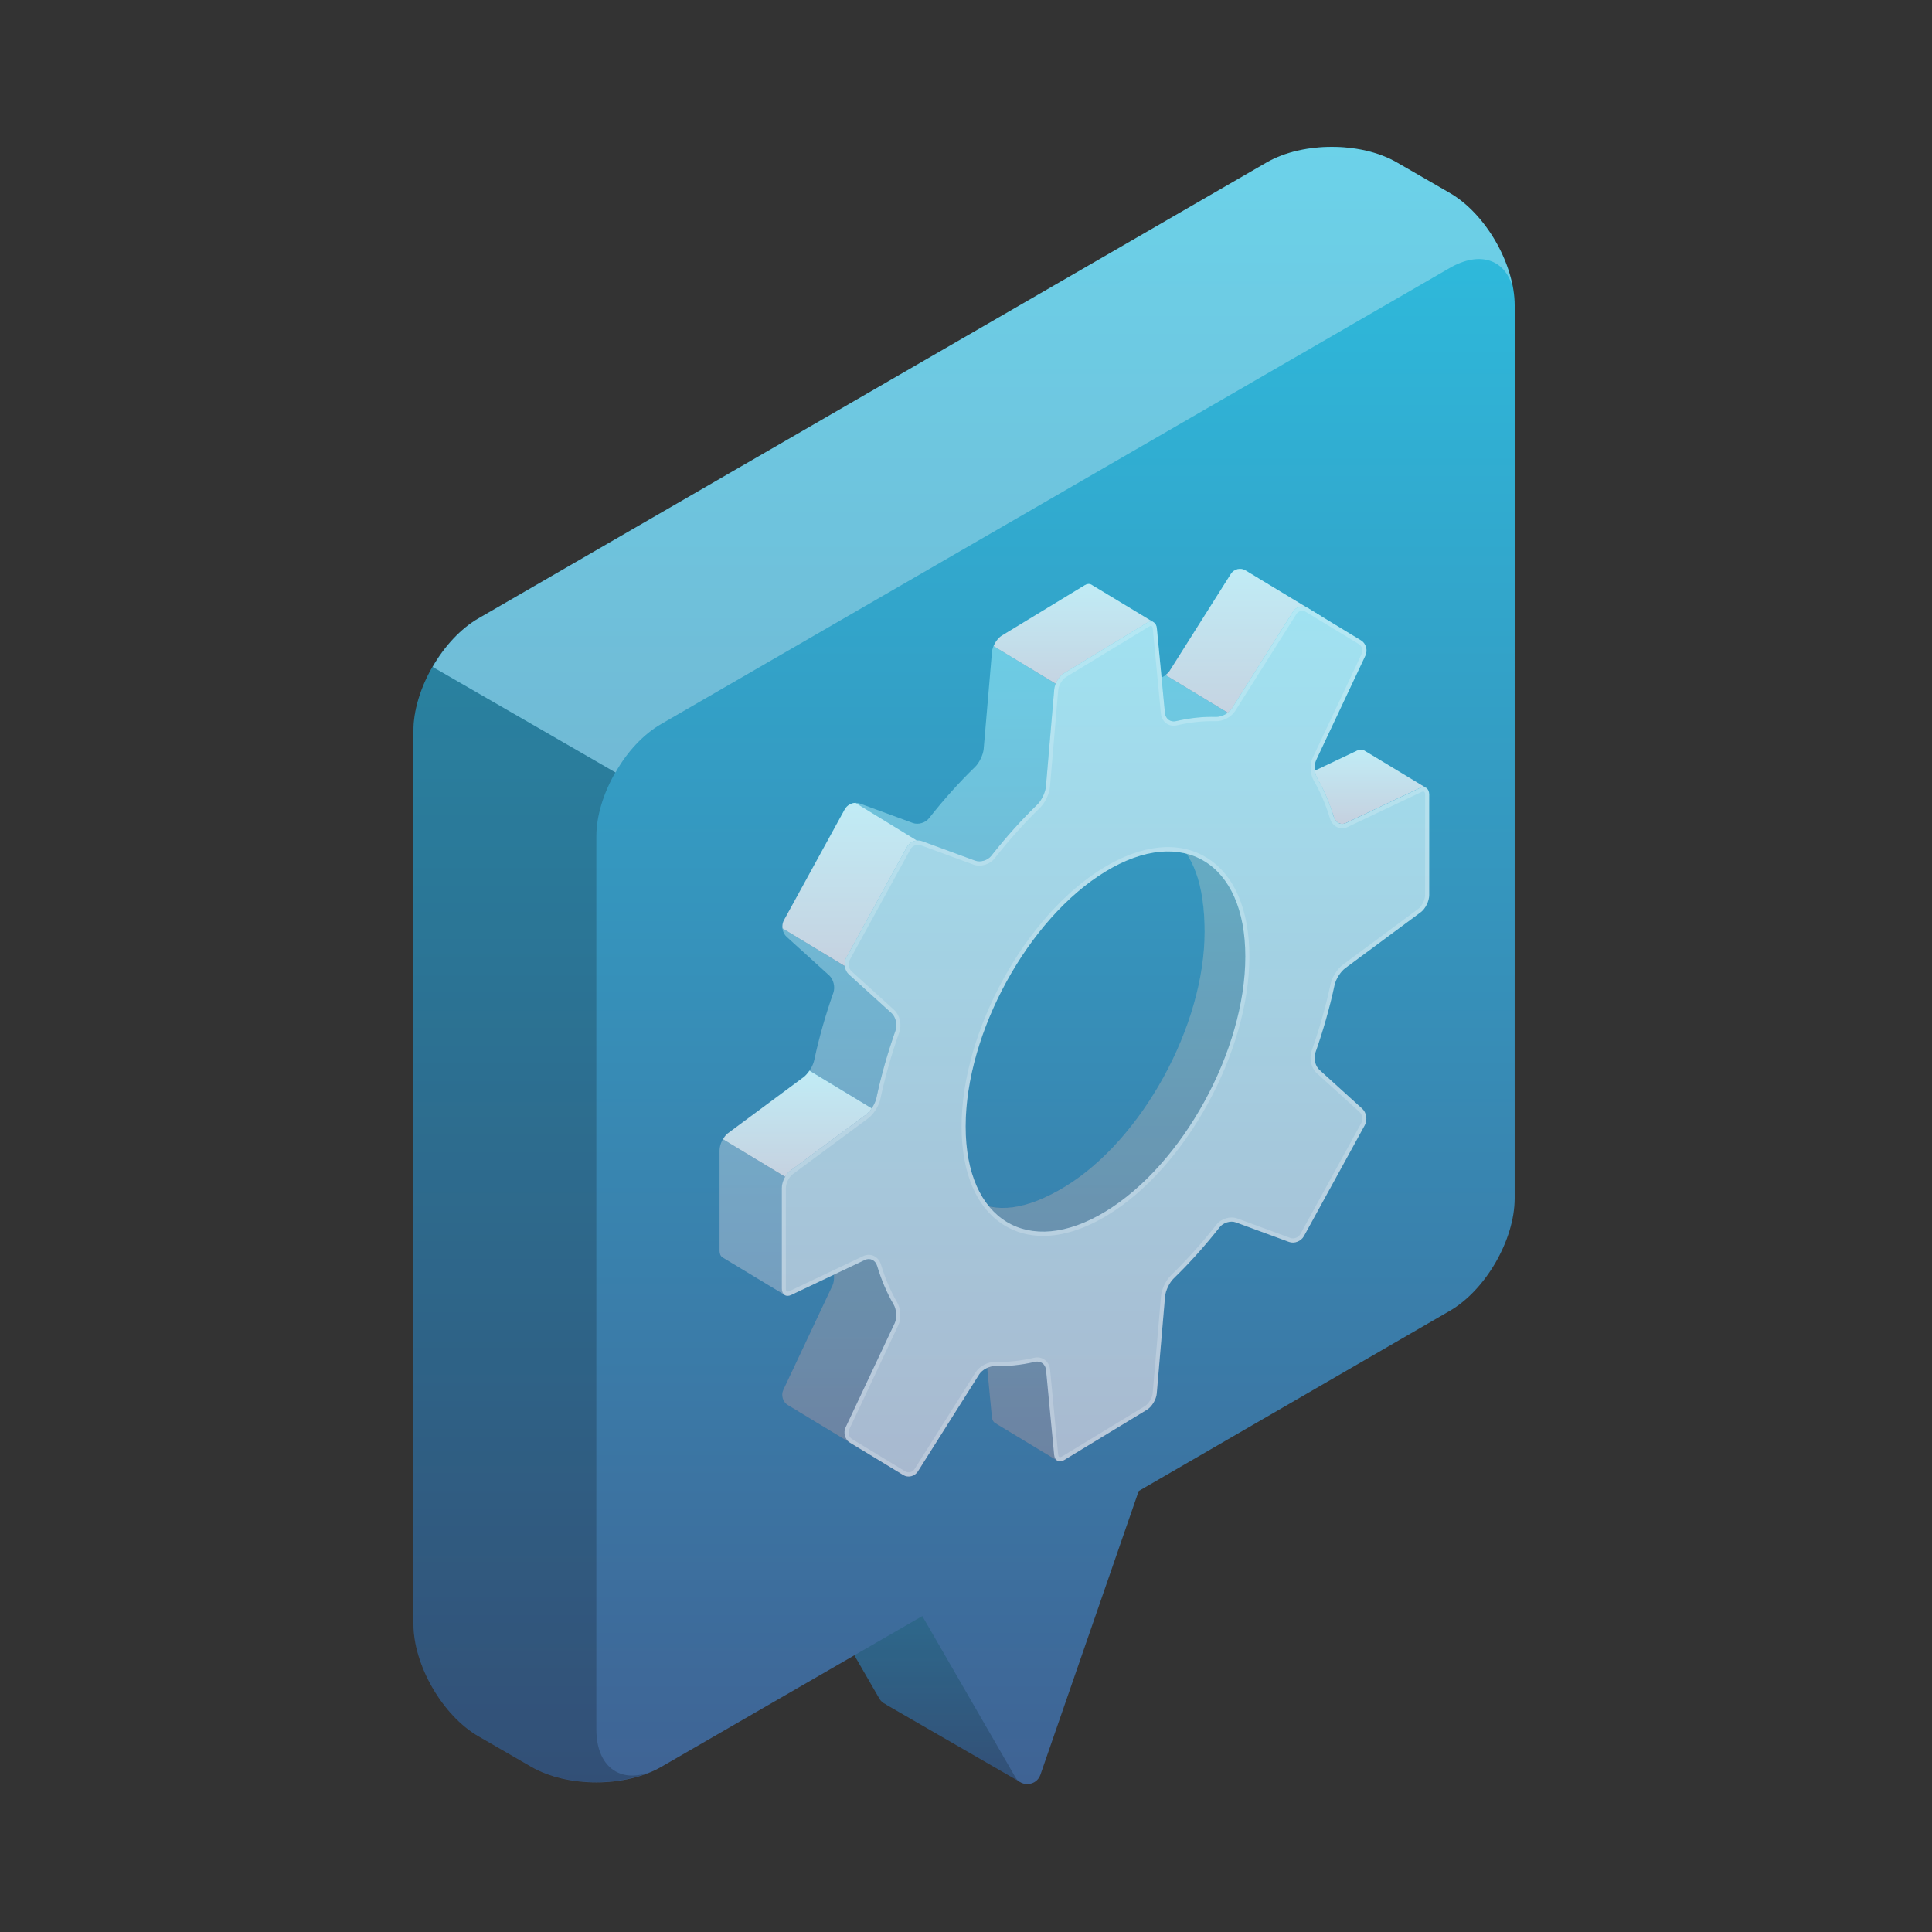 <svg width="500" height="500" viewBox="0 0 500 500" fill="none" xmlns="http://www.w3.org/2000/svg">
<rect x="0" y="0" width="500" height="500" fill="#333333" stroke="none"/>
<path d="M264.018 461.18L241.237 418.345L259.564 365.438V333.05L203.47 365.438V397.825L227.586 439.598C227.995 440.302 228.58 440.762 229.222 441.052L229.21 441.075L264.018 461.18Z" fill="url(#paint0_linear_259_3603)"/>
<path opacity="0.2" d="M264.018 461.18L241.237 418.345L259.564 365.438V333.05L203.47 365.438V397.825L227.586 439.598C227.995 440.302 228.58 440.762 229.222 441.052L229.21 441.075L264.018 461.18Z" fill="black"/>
<path d="M392 79.057C392 68.331 384.473 55.293 375.184 49.925L361.487 42.022C352.204 36.659 337.144 36.659 327.856 42.022L123.822 160.017C114.533 165.38 107 178.418 107 189.149V420.214C107 430.939 114.533 443.983 123.822 449.346L137.513 457.254C146.801 462.617 161.862 462.617 171.15 457.254L238.692 418.231L262.757 459.918C264.296 462.583 268.256 462.208 269.261 459.299L294.695 385.872L375.178 339.259C384.467 333.902 391.994 320.858 391.994 310.132L392 79.057Z" fill="url(#paint1_linear_259_3603)"/>
<path opacity="0.2" d="M107.005 420.208C107.005 430.934 114.533 443.977 123.821 449.334L137.512 457.242C145.909 462.088 158.97 462.509 168.275 458.595C160.362 461.588 154.334 457.123 154.334 447.528V216.464C154.334 211.101 156.22 205.158 159.259 199.892L111.931 172.566C108.886 177.838 107.005 183.775 107.005 189.138V420.208Z" fill="black"/>
<path opacity="0.3" d="M391.449 74.281C389.489 67.14 382.978 64.867 375.212 69.338L171.144 187.356C166.514 190.026 162.282 194.571 159.299 199.911L111.988 172.608C115.05 167.273 119.208 162.723 123.833 160.053L327.821 42.029C337.161 36.695 352.221 36.695 361.481 42.029L375.212 49.955C383.132 54.511 389.801 64.708 391.449 74.281Z" fill="white"/>
<path d="M369.112 203.929L352.983 194.19V194.2C352.548 193.939 351.969 193.922 351.327 194.225L332.259 203.274C330.914 203.912 329.529 203.207 329.083 201.724C327.976 198.036 332.119 198.047 330.405 195.105C329.632 193.781 329.458 191.636 330.114 190.241L342.824 163.265C343.479 161.874 342.974 160.112 341.696 159.337L322.331 147.621C321.052 146.843 319.352 147.262 318.536 148.558L302.698 173.632C301.881 174.925 300.027 175.841 298.548 175.798C296.755 175.749 294.907 175.848 293.017 176.07L298.592 161.067L282.436 151.309C281.967 151.045 281.351 151.08 280.705 151.475L259.282 164.494C258.004 165.273 256.859 167.154 256.726 168.704L254.581 193.795C254.447 195.341 253.44 197.427 252.352 198.48C248.182 202.52 244.2 206.973 240.452 211.739C239.512 212.937 237.638 213.507 236.243 212.993L222.493 207.938C221.097 207.427 219.37 208.1 218.631 209.446L202.88 238.162C202.14 239.507 202.451 241.42 203.569 242.435L214.605 252.442C215.723 253.457 216.188 255.45 215.676 256.909C213.632 262.71 211.958 268.568 210.717 274.388C210.392 275.902 209.184 277.865 207.976 278.759L188.407 293.262C187.199 294.156 186.222 296.143 186.222 297.697V323.735C186.222 324.538 186.516 325.116 186.981 325.409L186.978 325.412L203.104 335.148L213.203 324.007C213.809 325.345 214.451 326.634 215.154 327.843C215.924 329.167 216.101 331.312 215.445 332.707L202.736 359.683C202.08 361.075 202.585 362.832 203.864 363.611L223.229 375.327C224.507 376.105 226.207 375.686 227.024 374.39L237.287 345.98C238.103 344.688 239.96 343.772 241.436 343.814C244.712 343.906 248.162 343.546 251.75 342.711C253.192 342.377 254.464 343.286 254.611 344.832L256.702 366.742C256.772 367.489 257.084 368.014 257.525 368.278L257.519 368.282L273.625 378.011L286.277 358.45C287.555 357.672 288.7 355.787 288.83 354.241L285.404 325.814C285.538 324.267 286.782 322.619 288.144 322.02C294.265 319.322 300.452 314.658 304.786 309.733C305.79 308.592 307.66 308.018 309.052 308.535L317.495 311.664C318.887 312.181 320.614 311.509 321.353 310.163L337.101 281.447C337.841 280.101 337.533 278.189 336.412 277.174L329.157 270.594C328.039 269.579 327.574 267.586 327.979 266.089C329.719 259.663 330.114 251.259 329.947 245.277C329.903 243.724 330.797 241.741 332.005 240.846L357.149 229.679C358.357 228.785 359.334 226.801 359.334 225.245L368.687 213.444L369.112 203.929ZM275.566 307.141C255.578 319.29 243.153 310.67 243.153 286.375C243.153 262.08 259.67 232.318 279.658 220.172C299.646 208.023 311.753 216.861 311.753 241.156C311.756 265.448 295.553 294.991 275.566 307.141Z" fill="url(#paint2_linear_259_3603)"/>
<path opacity="0.3" d="M369.112 203.929L352.983 194.19V194.2C352.548 193.939 351.969 193.922 351.327 194.225L332.259 203.274C330.914 203.912 329.529 203.207 329.083 201.724C327.976 198.036 332.119 198.047 330.405 195.105C329.632 193.781 329.458 191.636 330.114 190.241L342.824 163.265C343.479 161.874 342.974 160.112 341.696 159.337L322.331 147.621C321.052 146.843 319.352 147.262 318.536 148.558L302.698 173.632C301.881 174.925 300.027 175.841 298.548 175.798C296.755 175.749 294.907 175.848 293.017 176.07L298.592 161.067L282.436 151.309C281.967 151.045 281.351 151.08 280.705 151.475L259.282 164.494C258.004 165.273 256.859 167.154 256.726 168.704L254.581 193.795C254.447 195.341 253.44 197.427 252.352 198.48C248.182 202.52 244.2 206.973 240.452 211.739C239.512 212.937 237.638 213.507 236.243 212.993L222.493 207.938C221.097 207.427 219.37 208.1 218.631 209.446L202.88 238.162C202.14 239.507 202.451 241.42 203.569 242.435L214.605 252.442C215.723 253.457 216.188 255.45 215.676 256.909C213.632 262.71 211.958 268.568 210.717 274.388C210.392 275.902 209.184 277.865 207.976 278.759L188.407 293.262C187.199 294.156 186.222 296.143 186.222 297.697V323.735C186.222 324.538 186.516 325.116 186.981 325.409L186.978 325.412L203.104 335.148L213.203 324.007C213.809 325.345 214.451 326.634 215.154 327.843C215.924 329.167 216.101 331.312 215.445 332.707L202.736 359.683C202.08 361.075 202.585 362.832 203.864 363.611L223.229 375.327C224.507 376.105 226.207 375.686 227.024 374.39L237.287 345.98C238.103 344.688 239.96 343.772 241.436 343.814C244.712 343.906 248.162 343.546 251.75 342.711C253.192 342.377 254.464 343.286 254.611 344.832L256.702 366.742C256.772 367.489 257.084 368.014 257.525 368.278L257.519 368.282L273.625 378.011L286.277 358.45C287.555 357.672 288.7 355.787 288.83 354.241L285.404 325.814C285.538 324.267 286.782 322.619 288.144 322.02C294.265 319.322 300.452 314.658 304.786 309.733C305.79 308.592 307.66 308.018 309.052 308.535L317.495 311.664C318.887 312.181 320.614 311.509 321.353 310.163L337.101 281.447C337.841 280.101 337.533 278.189 336.412 277.174L329.157 270.594C328.039 269.579 327.574 267.586 327.979 266.089C329.719 259.663 330.114 251.259 329.947 245.277C329.903 243.724 330.797 241.741 332.005 240.846L357.149 229.679C358.357 228.785 359.334 226.801 359.334 225.245L368.687 213.444L369.112 203.929ZM275.566 307.141C255.578 319.29 243.153 310.67 243.153 286.375C243.153 262.08 259.67 232.318 279.658 220.172C299.646 208.023 311.753 216.861 311.753 241.156C311.756 265.448 295.553 294.991 275.566 307.141Z" fill="white"/>
<path opacity="0.1" d="M276.92 339.907L245.696 326.141L219.076 311.688L207.819 332.816L213.199 324.024C213.805 325.362 214.448 326.651 215.15 327.86C215.92 329.184 216.097 331.33 215.441 332.724L202.732 359.7C202.076 361.092 202.581 362.849 203.86 363.628L223.225 375.344C224.503 376.122 226.203 375.703 227.02 374.407L237.283 345.997C238.1 344.705 239.957 343.789 241.433 343.831C244.709 343.923 248.159 343.563 251.746 342.729C253.188 342.394 254.46 343.303 254.607 344.849L256.698 366.759C256.769 367.506 257.08 368.031 257.522 368.295L257.518 368.299L273.624 378.028L279.601 368.785L276.92 339.907Z" fill="black"/>
<path opacity="0.1" d="M326.724 260.219V216.658L309.243 201.089L300.987 215.799C307.914 218.688 311.756 227.466 311.756 241.147C311.756 265.446 295.553 294.986 275.565 307.135C263.846 314.258 254.758 314.195 249.22 308.065L243.236 318.732C243.236 318.732 272.607 328.296 286.103 322.339C299.592 316.382 326.724 260.219 326.724 260.219Z" fill="black"/>
<path d="M338.62 172.187L342.823 163.265C343.479 161.873 342.974 160.112 341.695 159.337L322.33 147.621C321.052 146.842 319.352 147.262 318.535 148.558L302.697 173.631C302.44 174.04 302.061 174.385 301.643 174.699L324.944 188.807L338.62 172.187Z" fill="url(#paint3_linear_259_3603)"/>
<path d="M209.488 277.08C209.03 277.76 208.508 278.38 207.976 278.774L188.406 293.277C187.915 293.643 187.483 294.21 187.118 294.834L204.633 305.426L230.614 289.867L209.488 277.08Z" fill="url(#paint4_linear_259_3603)"/>
<path d="M221.385 207.779C220.284 207.822 219.179 208.452 218.631 209.456L202.879 238.172C202.535 238.799 202.441 239.546 202.525 240.268L221.673 251.854L243.23 221.154L221.385 207.779Z" fill="url(#paint5_linear_259_3603)"/>
<path d="M257.141 167.215L279.511 180.756L298.588 169.159V161.068L282.432 151.311C281.964 151.046 281.348 151.082 280.702 151.476L259.279 164.496C258.399 165.035 257.606 166.102 257.141 167.215Z" fill="url(#paint6_linear_259_3603)"/>
<path d="M369.119 203.932V203.95C368.691 203.651 368.085 203.633 367.426 203.95L348.355 212.992C347.02 213.63 345.628 212.936 345.183 211.453C344.433 208.92 339.889 202.154 340.29 199.455L351.316 194.217C351.959 193.918 352.545 193.935 352.973 194.2V194.182L369.119 203.932Z" fill="url(#paint7_linear_259_3603)"/>
<g opacity="0.7">
<path d="M338.62 172.187L342.823 163.265C343.479 161.873 342.974 160.112 341.695 159.337L322.33 147.621C321.052 146.842 319.352 147.262 318.535 148.558L302.697 173.631C302.44 174.04 302.061 174.385 301.643 174.699L324.944 188.807L338.62 172.187Z" fill="white"/>
<path d="M303.404 174.492L324.72 187.395L337.741 171.568L341.887 162.772C342.292 161.909 341.967 160.775 341.174 160.296L321.809 148.58C321.012 148.094 319.918 148.368 319.413 149.172L303.574 174.245C303.521 174.33 303.464 174.411 303.404 174.492Z" fill="white"/>
<path d="M209.488 277.08C209.03 277.76 208.508 278.38 207.976 278.774L188.406 293.277C187.915 293.643 187.483 294.21 187.118 294.834L204.633 305.426L230.614 289.867L209.488 277.08Z" fill="white"/>
<path d="M188.667 294.497L204.633 304.153L228.496 289.861L209.756 278.522C209.368 279.005 208.973 279.392 208.578 279.681L189.009 294.18C188.898 294.265 188.785 294.37 188.667 294.497Z" fill="white"/>
<path d="M221.385 207.779C220.284 207.822 219.179 208.452 218.631 209.456L202.879 238.172C202.535 238.799 202.441 239.546 202.525 240.268L221.673 251.854L243.23 221.154L221.385 207.779Z" fill="white"/>
<path d="M257.141 167.215L279.511 180.756L298.588 169.159V161.068L282.432 151.311C281.964 151.046 281.348 151.082 280.702 151.476L259.279 164.496C258.399 165.035 257.606 166.102 257.141 167.215Z" fill="white"/>
<path d="M258.553 166.794L279.507 179.478L297.538 168.52V161.707L281.91 152.27C281.786 152.203 281.519 152.256 281.228 152.432L259.804 165.455C259.373 165.719 258.921 166.209 258.553 166.794Z" fill="white"/>
<path d="M369.119 203.932V203.95C368.69 203.651 368.085 203.633 367.425 203.95L348.355 212.992C347.019 213.63 345.627 212.936 345.182 211.453C344.433 208.92 339.838 201.946 340.29 199.455L351.316 194.217C351.959 193.918 352.544 193.935 352.973 194.2V194.182L369.119 203.932Z" fill="white"/>
<path d="M341.334 200.177C341.548 201.71 343.181 204.866 344.205 206.846C345.109 208.593 345.888 210.101 346.19 211.122C346.317 211.545 346.568 211.865 346.896 212.02C347.207 212.168 347.565 212.154 347.923 211.982L366.083 203.369L354.03 196.088V196.102L352.451 195.151C352.337 195.077 352.089 195.063 351.748 195.225L341.334 200.177Z" fill="white"/>
</g>
<path d="M369.872 231.653V205.61C369.872 204.057 368.781 203.314 367.435 203.951L348.368 213.001C347.023 213.638 345.637 212.934 345.192 211.454C344.085 207.766 342.652 204.444 340.942 201.503C340.169 200.179 339.995 198.03 340.651 196.638L353.361 169.663C354.017 168.271 353.511 166.51 352.233 165.735L338.439 157.351C337.161 156.573 335.461 156.992 334.645 158.288L318.806 183.362C317.99 184.655 316.136 185.57 314.66 185.528C311.384 185.44 307.938 185.796 304.347 186.631C302.905 186.965 301.633 186.057 301.486 184.51L299.394 162.603C299.247 161.057 298.089 160.433 296.811 161.212L275.388 174.231C274.109 175.01 272.965 176.894 272.831 178.441L270.686 203.532C270.552 205.078 269.545 207.164 268.457 208.217C264.288 212.257 260.306 216.71 256.558 221.476C255.618 222.674 253.744 223.244 252.348 222.73L238.595 217.675C237.199 217.161 235.473 217.837 234.733 219.183L218.985 247.899C218.246 249.244 218.557 251.157 219.675 252.172L230.707 262.179C231.825 263.194 232.294 265.187 231.778 266.646C229.734 272.447 228.06 278.302 226.822 284.125C226.501 285.639 225.29 287.602 224.082 288.496L204.512 302.999C203.304 303.893 202.327 305.877 202.327 307.434V333.472C202.327 335.026 203.418 335.769 204.763 335.132L223.831 326.082C225.176 325.444 226.561 326.149 227.006 327.628C228.114 331.317 229.543 334.638 231.256 337.58C232.026 338.904 232.203 341.053 231.544 342.444L218.835 369.42C218.179 370.812 218.684 372.569 219.962 373.348L233.756 381.728C235.034 382.506 236.734 382.087 237.551 380.791L253.389 355.717C254.205 354.425 256.063 353.509 257.538 353.547C260.814 353.636 264.261 353.28 267.852 352.445C269.294 352.11 270.566 353.019 270.713 354.566L272.804 376.472C272.952 378.019 274.109 378.642 275.388 377.867L296.811 364.848C298.089 364.069 299.234 362.185 299.364 360.638L301.509 335.547C301.64 334.001 302.65 331.915 303.738 330.862C307.907 326.822 311.886 322.369 315.634 317.607C316.574 316.409 318.452 315.838 319.844 316.349L333.597 321.404C334.993 321.915 336.719 321.242 337.459 319.896L353.21 291.18C353.95 289.835 353.642 287.922 352.521 286.908L341.484 276.9C340.367 275.886 339.898 273.892 340.414 272.433C342.458 266.632 344.131 260.777 345.373 254.954C345.694 253.44 346.906 251.478 348.114 250.583L367.683 236.081C368.891 235.189 369.872 233.206 369.872 231.653ZM286.099 313.535C266.112 325.684 249.905 315.835 249.905 291.54C249.905 267.245 266.112 237.701 286.099 225.552C306.087 213.406 322.29 223.251 322.29 247.546C322.29 271.842 306.087 301.385 286.099 313.535Z" fill="url(#paint8_linear_259_3603)"/>
<g opacity="0.55">
<path d="M369.872 231.652V205.61C369.872 204.056 368.781 203.313 367.435 203.951L348.368 213C347.023 213.638 345.637 212.933 345.192 211.454C344.085 207.766 342.652 204.444 340.942 201.502C340.169 200.178 339.995 198.029 340.651 196.638L353.361 169.662C354.017 168.271 353.511 166.509 352.233 165.734L338.439 157.351C337.161 156.572 335.461 156.991 334.645 158.288L318.806 183.361C317.99 184.654 316.136 185.57 314.66 185.528C311.384 185.44 307.938 185.795 304.347 186.63C302.905 186.965 301.633 186.056 301.486 184.51L299.394 162.603C299.247 161.056 298.089 160.433 296.811 161.211L275.388 174.231C274.109 175.009 272.965 176.894 272.831 178.44L270.686 203.531C270.552 205.078 269.545 207.163 268.457 208.216C264.288 212.257 260.306 216.709 256.558 221.475C255.618 222.673 253.744 223.244 252.348 222.729L238.595 217.675C237.199 217.16 235.473 217.837 234.733 219.182L218.985 247.898C218.246 249.244 218.557 251.157 219.675 252.171L230.707 262.179C231.825 263.193 232.294 265.187 231.778 266.645C229.734 272.447 228.06 278.301 226.822 284.124C226.501 285.639 225.29 287.601 224.082 288.496L204.512 302.998C203.304 303.893 202.327 305.876 202.327 307.433V333.472C202.327 335.025 203.418 335.769 204.763 335.131L223.831 326.081C225.176 325.444 226.561 326.148 227.006 327.628C228.114 331.316 229.543 334.638 231.256 337.579C232.026 338.904 232.203 341.052 231.544 342.444L218.835 369.419C218.179 370.811 218.684 372.569 219.962 373.347L233.756 381.727C235.034 382.506 236.734 382.087 237.551 380.79L253.389 355.717C254.205 354.424 256.063 353.508 257.538 353.547C260.814 353.635 264.261 353.279 267.852 352.444C269.294 352.11 270.566 353.018 270.713 354.565L272.804 376.472C272.952 378.018 274.109 378.642 275.388 377.867L296.811 364.847C298.089 364.069 299.234 362.184 299.364 360.638L301.509 335.547C301.64 334 302.65 331.915 303.738 330.862C307.907 326.821 311.886 322.369 315.634 317.606C316.574 316.408 318.452 315.838 319.844 316.349L333.597 321.403C334.993 321.914 336.719 321.241 337.459 319.896L353.21 291.18C353.95 289.834 353.642 287.922 352.521 286.907L341.484 276.899C340.367 275.885 339.898 273.891 340.414 272.433C342.458 266.631 344.131 260.777 345.373 254.954C345.694 253.439 346.906 251.477 348.114 250.582L367.683 236.08C368.891 235.189 369.872 233.206 369.872 231.652ZM286.099 313.534C266.112 325.683 249.905 315.834 249.905 291.539C249.905 267.244 266.112 237.7 286.099 225.551C306.087 213.405 322.29 223.251 322.29 247.546C322.29 271.841 306.087 301.385 286.099 313.534Z" fill="white"/>
</g>
<g opacity="0.2">
<path d="M286.625 314.492C306.87 302.188 323.341 272.155 323.341 247.546C323.341 235.383 319.389 226.284 312.215 221.923C305.04 217.562 295.58 218.51 285.574 224.59C265.326 236.894 248.855 266.927 248.855 291.536C248.855 303.696 252.807 312.798 259.982 317.155C262.95 318.959 266.306 319.854 269.934 319.854C275.077 319.861 280.759 318.057 286.625 314.492ZM249.906 291.539C249.906 267.244 266.112 237.701 286.1 225.551C306.087 213.405 322.29 223.251 322.29 247.546C322.29 271.841 306.087 301.385 286.1 313.534C266.112 325.684 249.906 315.835 249.906 291.539Z" fill="white"/>
<path d="M219.966 373.355L233.759 381.735C235.038 382.51 236.737 382.094 237.554 380.798L253.392 355.724C254.209 354.431 256.066 353.516 257.542 353.554C260.818 353.642 264.268 353.287 267.855 352.452C269.297 352.117 270.569 353.026 270.716 354.572L272.808 376.479C272.955 378.026 274.109 378.649 275.391 377.874L296.814 364.855C298.093 364.076 299.237 362.192 299.368 360.645L301.513 335.554C301.643 334.008 302.654 331.922 303.741 330.869C307.911 326.829 311.89 322.376 315.637 317.614C316.578 316.416 318.455 315.845 319.847 316.356L333.601 321.411C334.996 321.925 336.723 321.249 337.462 319.903L353.213 291.187C353.953 289.842 353.642 287.929 352.524 286.915L341.488 276.907C340.37 275.892 339.902 273.899 340.417 272.44C342.462 266.639 344.135 260.784 345.376 254.961C345.701 253.443 346.909 251.485 348.117 250.59L367.686 236.087C368.894 235.193 369.872 233.206 369.872 231.653V205.61C369.872 204.057 368.781 203.314 367.435 203.951L348.368 213.001C347.023 213.638 345.637 212.934 345.192 211.451C344.085 207.763 342.652 204.441 340.942 201.499C340.173 200.175 339.995 198.03 340.651 196.635L353.361 169.659C354.017 168.268 353.511 166.506 352.233 165.731L338.439 157.348C337.161 156.569 335.461 156.988 334.645 158.285L318.806 183.358C317.99 184.651 316.136 185.567 314.66 185.525C311.384 185.437 307.938 185.792 304.347 186.627C302.905 186.962 301.633 186.053 301.486 184.507L299.394 162.6C299.247 161.053 298.093 160.43 296.811 161.208L275.388 174.228C274.109 175.006 272.965 176.891 272.831 178.437L270.686 203.528C270.552 205.075 269.545 207.16 268.457 208.213C264.288 212.254 260.306 216.706 256.558 221.472C255.618 222.67 253.744 223.241 252.348 222.726L238.595 217.671C237.203 217.157 235.473 217.834 234.733 219.179L218.985 247.895C218.246 249.241 218.557 251.153 219.675 252.168L230.707 262.176C231.825 263.19 232.294 265.184 231.778 266.642C229.734 272.444 228.06 278.298 226.822 284.121C226.501 285.636 225.29 287.598 224.082 288.493L204.512 302.995C203.304 303.89 202.327 305.873 202.327 307.43V333.469C202.327 335.022 203.418 335.765 204.763 335.124L223.831 326.075C225.176 325.437 226.561 326.142 227.006 327.621C228.114 331.309 229.543 334.631 231.256 337.573C232.026 338.897 232.203 341.046 231.544 342.437L218.835 369.413C218.182 370.818 218.687 372.576 219.966 373.355ZM219.782 369.92L232.491 342.944C233.287 341.257 233.144 338.707 232.156 337.009C230.473 334.113 229.078 330.848 228.01 327.301C227.696 326.258 227.037 325.455 226.15 325.039C225.731 324.842 225.286 324.747 224.838 324.747C224.359 324.747 223.871 324.856 223.399 325.081L204.332 334.131C204.024 334.275 203.756 334.3 203.612 334.205C203.465 334.106 203.378 333.835 203.378 333.483V307.444C203.378 306.25 204.191 304.601 205.118 303.914L224.691 289.412C226.106 288.366 227.461 286.199 227.85 284.378C229.061 278.696 230.717 272.863 232.769 267.044C233.435 265.156 232.832 262.658 231.397 261.355L220.361 251.347C219.621 250.678 219.407 249.357 219.895 248.466L235.643 219.75C236.132 218.859 237.326 218.394 238.247 218.732L252 223.787C253.787 224.438 256.143 223.741 257.364 222.191C261.122 217.414 265.094 212.99 269.167 209.038C270.472 207.773 271.576 205.452 271.73 203.638L273.875 178.546C273.976 177.359 274.926 175.792 275.91 175.196L297.333 162.177C297.624 161.997 297.892 161.941 298.042 162.029C298.196 162.114 298.31 162.371 298.344 162.723L300.432 184.63C300.532 185.676 301.011 186.574 301.777 187.159C302.563 187.758 303.55 187.959 304.564 187.723C308.018 186.92 311.394 186.56 314.623 186.648C316.554 186.708 318.683 185.556 319.673 183.985L335.511 158.908C336.017 158.108 337.107 157.834 337.907 158.32L351.701 166.704C352.491 167.183 352.819 168.32 352.414 169.183L339.704 196.159C338.908 197.847 339.052 200.397 340.039 202.091C341.725 204.987 343.121 208.252 344.185 211.799C344.5 212.842 345.159 213.645 346.042 214.061C346.906 214.462 347.879 214.452 348.793 214.022L367.86 204.976C368.165 204.828 368.433 204.804 368.58 204.902C368.724 205.001 368.814 205.272 368.814 205.624V231.667C368.814 232.861 368.001 234.509 367.074 235.196L347.505 249.695C346.089 250.741 344.73 252.908 344.342 254.729C343.131 260.407 341.478 266.237 339.423 272.067C338.757 273.955 339.36 276.456 340.795 277.756L351.831 287.763C352.571 288.433 352.785 289.754 352.297 290.645L336.545 319.361C336.057 320.252 334.865 320.721 333.942 320.379L320.192 315.324C318.408 314.669 316.049 315.366 314.824 316.92C311.06 321.707 307.088 326.128 303.025 330.069C301.74 331.313 300.616 333.687 300.462 335.469L298.317 360.564C298.216 361.751 297.266 363.319 296.282 363.914L274.859 376.937C274.568 377.113 274.303 377.17 274.15 377.085C273.996 377 273.882 376.743 273.848 376.391L271.76 354.481C271.66 353.435 271.185 352.536 270.418 351.955C269.635 351.356 268.645 351.159 267.628 351.392C264.174 352.191 260.781 352.554 257.568 352.469C255.681 352.424 253.509 353.561 252.515 355.132L236.677 380.206C236.172 381.006 235.074 381.277 234.281 380.798L220.488 372.418C219.698 371.914 219.373 370.78 219.782 369.92Z" fill="white"/>
</g>
<defs>
<linearGradient id="paint0_linear_259_3603" x1="233.744" y1="333.05" x2="233.744" y2="461.18" gradientUnits="userSpaceOnUse">
<stop stop-color="#2DBFE0"/>
<stop offset="1" stop-color="#3F6394"/>
</linearGradient>
<linearGradient id="paint1_linear_259_3603" x1="249.5" y1="38" x2="249.5" y2="461.715" gradientUnits="userSpaceOnUse">
<stop stop-color="#2DBFE0"/>
<stop offset="1" stop-color="#3F6394"/>
</linearGradient>
<linearGradient id="paint2_linear_259_3603" x1="277.667" y1="147.23" x2="277.667" y2="378.011" gradientUnits="userSpaceOnUse">
<stop stop-color="#2DBFE0"/>
<stop offset="1" stop-color="#3F6394"/>
</linearGradient>
<linearGradient id="paint3_linear_259_3603" x1="322.377" y1="147.229" x2="322.377" y2="188.807" gradientUnits="userSpaceOnUse">
<stop stop-color="#2DBFE0"/>
<stop offset="1" stop-color="#3F6394"/>
</linearGradient>
<linearGradient id="paint4_linear_259_3603" x1="208.866" y1="277.08" x2="208.866" y2="305.426" gradientUnits="userSpaceOnUse">
<stop stop-color="#2DBFE0"/>
<stop offset="1" stop-color="#3F6394"/>
</linearGradient>
<linearGradient id="paint5_linear_259_3603" x1="222.863" y1="207.779" x2="222.863" y2="251.854" gradientUnits="userSpaceOnUse">
<stop stop-color="#2DBFE0"/>
<stop offset="1" stop-color="#3F6394"/>
</linearGradient>
<linearGradient id="paint6_linear_259_3603" x1="277.864" y1="151.143" x2="277.864" y2="180.756" gradientUnits="userSpaceOnUse">
<stop stop-color="#2DBFE0"/>
<stop offset="1" stop-color="#3F6394"/>
</linearGradient>
<linearGradient id="paint7_linear_259_3603" x1="354.692" y1="193.997" x2="354.692" y2="213.229" gradientUnits="userSpaceOnUse">
<stop stop-color="#2DBFE0"/>
<stop offset="1" stop-color="#3F6394"/>
</linearGradient>
<linearGradient id="paint8_linear_259_3603" x1="286.099" y1="156.96" x2="286.099" y2="382.119" gradientUnits="userSpaceOnUse">
<stop stop-color="#2DBFE0"/>
<stop offset="1" stop-color="#3F6394"/>
</linearGradient>
</defs>
</svg>
